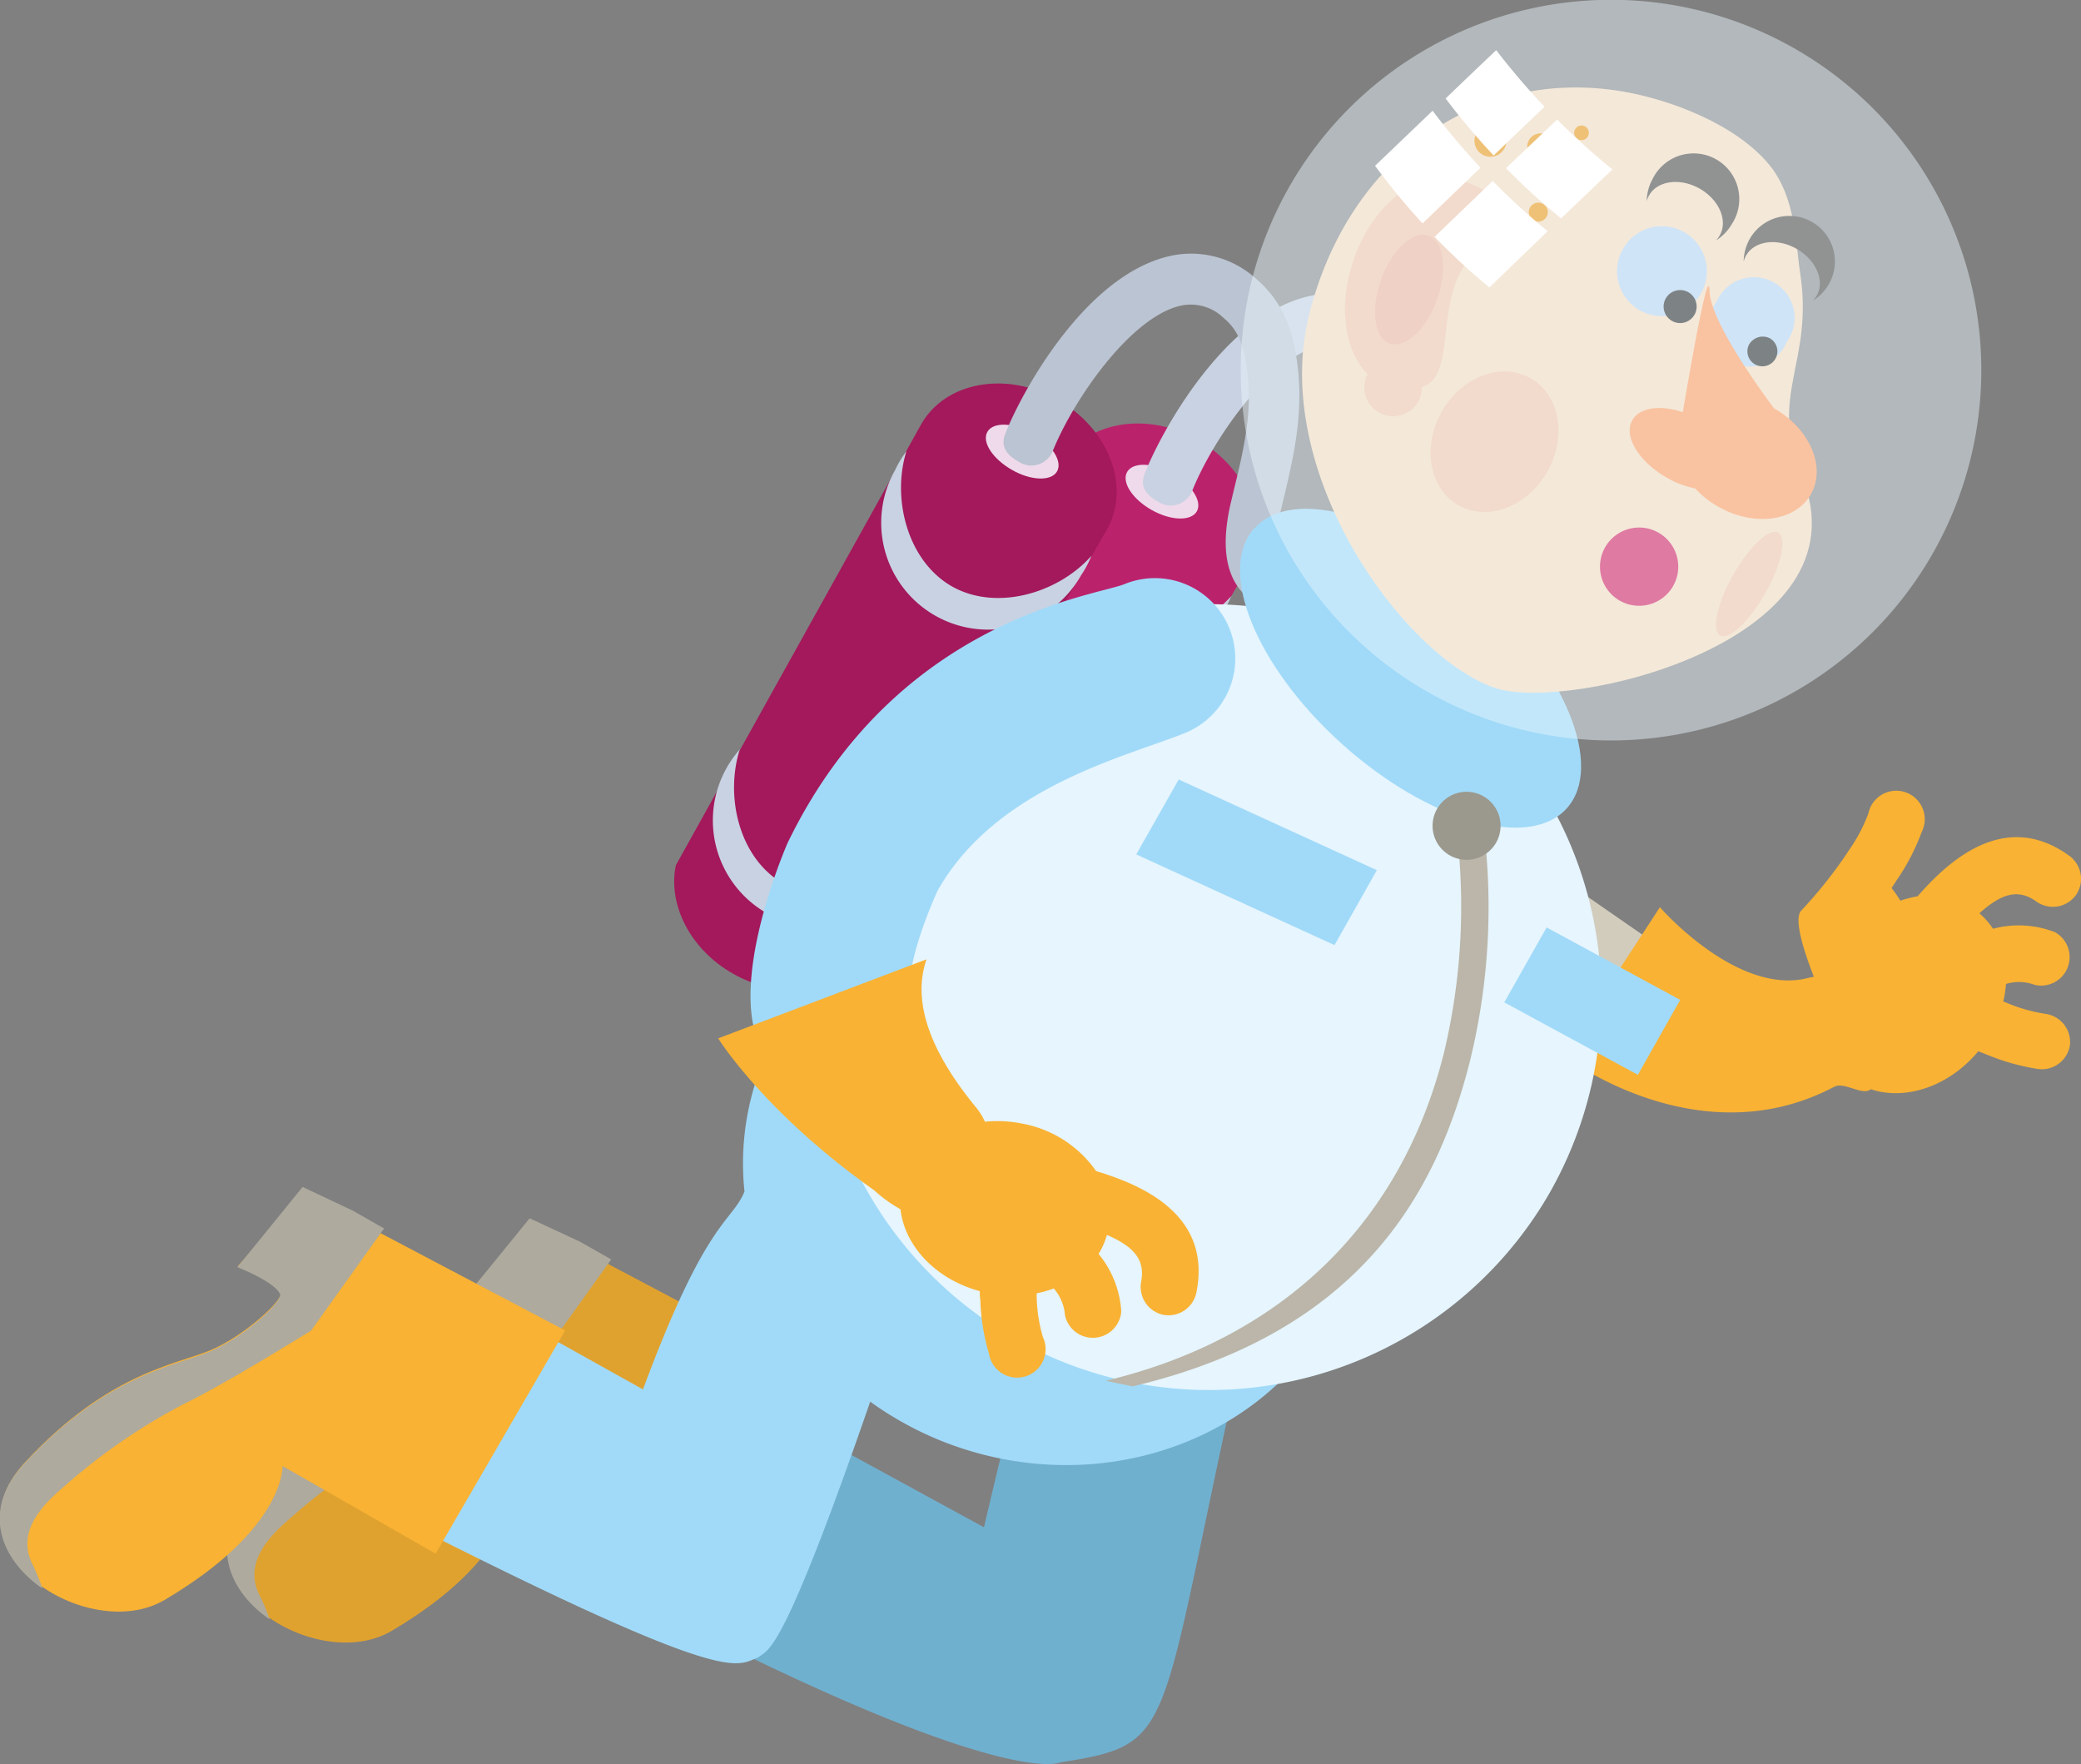 <svg xmlns="http://www.w3.org/2000/svg" viewBox="0 0 219.17 185.77"><rect x="0" y="0" width="219.17" height="185.77" fill="#808080" stroke="none"/><defs><style>.cls-1{fill:#e0a22f;}.cls-2{fill:#aeaa9e;}.cls-3{fill:#70b0cf;}.cls-4{fill:#a1daf8;}.cls-5{fill:#bb226c;}.cls-6{fill:#c9d2e2;}.cls-7{fill:#efdaeb;}.cls-8{fill:#a3195b;}.cls-9{fill:#bbc4d2;}.cls-10{fill:#d2ccbd;}.cls-11{fill:#f9b233;}.cls-12{fill:#e6f5fe;}.cls-13{fill:#ecc0b6;}.cls-14{fill:#fddcb9;}.cls-15{fill:#b8d4f1;}.cls-16{fill:#1d1d1b;}.cls-17{fill:#f9c3a1;}.cls-18{fill:#f6af95;}.cls-19{fill:#423a35;}.cls-20{fill:#d60b52;}.cls-21{fill:#f39200;}.cls-22{fill:#eaf6fe;opacity:0.47;}.cls-23{fill:#fff;}.cls-24{fill:#bbb6a9;}.cls-25{fill:#9b988d;}</style></defs><g id="Слой_2" data-name="Слой 2"><g id="Calque_1" data-name="Calque 1"><path class="cls-1" d="M83.43,143.37,69.79,166.88l-16.12-9.24s.31,6.58-12.42,14.11c-8,4.73-23.46-5.06-14.7-14.5S42.49,147,46,145.47s7.77-5.34,7.42-6.07c-.64-1.34-4.49-2.82-4.49-2.82l6.71-7.53L61,131.5Z"/><path class="cls-2" d="M27.29,167.9c-1.82-3.74,1.82-6.75,3.56-8.26a62.61,62.61,0,0,1,12.32-8.47c4.7-2.29,13.51-7.79,13.51-7.79l7.69-10.75-3.31-1.88-5.28-2.45-6.84,8.41s3.85,1.48,4.49,2.82c.35.72-3.73,4.52-7.42,6.06s-10.73,2.34-19.49,11.78c-4.69,5-2.44,10.2,1.88,13.17A19.7,19.7,0,0,0,27.29,167.9Z"/><path class="cls-3" d="M76.5,173.3c30.21,14.88,35.14,12.3,35.14,12.3,12.83-2,10-2.69,19.82-46.17L129.64,133l-4.38-1a24.39,24.39,0,0,0-9.72.22,21.48,21.48,0,0,0-2.83.81l-.66.24-.55.43c-1.25,1-1.81,1.43-7.87,27.14l-19.8-10.8-11,21.36Z"/><path class="cls-4" d="M119.2,94.59c-17.46-4.94-35.31,4.12-39.88,20.24a28.24,28.24,0,0,0-.91,10.65c-1.35,3.29-4,2.79-10.69,20.84l-15.16-8.46-14.09,20.3,4,2c32.42,16.47,34.8,15.47,36.91,14.58l.48-.21.36-.25c1-.69,2.9-2,11.43-26.67a35.19,35.19,0,0,0,11,5.33c17.47,4.94,35.32-4.12,39.88-20.24S136.67,99.53,119.2,94.59Z"/><path class="cls-5" d="M131.29,60c2.55-4.5.23-10.64-5.18-13.7s-11.86-1.88-14.41,2.62h0L85.89,95.34c-.85,4.11,1.5,8.83,6,11.4s9.79,2.15,12.88-.71l26.49-46Z"/><path class="cls-6" d="M115,66c-4.71-2.67-6.37-9.29-4.8-14.25a11.17,11.17,0,0,0-1.21,2,11.25,11.25,0,1,0,19.59,11.08,12.44,12.44,0,0,0,1.1-2.06C126.22,66.64,119.69,68.63,115,66Z"/><path class="cls-6" d="M97.26,97.3c-4.71-2.67-6.2-9.2-4.63-14.16a10.6,10.6,0,0,0-1.37,1.92,11.25,11.25,0,1,0,19.58,11.08,10.8,10.8,0,0,0,.94-2.16C108.34,97.88,102,100,97.26,97.3Z"/><path class="cls-7" d="M126.05,53.85c-.61,1.06-2.74,1-4.77-.15s-3.18-2.94-2.57-4,2.73-1,4.75.16S126.65,52.78,126.05,53.85Z"/><path class="cls-6" d="M147,67.75c-3-1.72-3.94-5.27-2.69-10.59l.34-1.44c1-4.08,1.89-7.93,1.44-12-.35-3.11-1-4.76-2.6-6.07a4.9,4.9,0,0,0-4.65-1.19c-5.23,1.32-11.21,9.94-13.34,15.39a2.43,2.43,0,0,1-3.51,1c-1.27-.72-2-1.59-1.42-3,1.61-4.12,8.18-16.37,17-18.59A10.15,10.15,0,0,1,147,33.6c3.29,2.78,4.09,6.37,4.44,9.52.55,5-.52,9.49-1.55,13.83l-.34,1.41c-1.07,4.59,0,4.84,1,5.08a2.65,2.65,0,0,1-1.23,5.15A8.46,8.46,0,0,1,147,67.75Z"/><path class="cls-8" d="M116.57,55.79c2.55-4.51.23-10.64-5.18-13.7S99.54,40.2,97,44.71h0L71.18,91.12c-.86,4.12,1.49,8.84,6,11.41s9.8,2.14,12.88-.71l26.49-46Z"/><path class="cls-6" d="M100.27,61.76c-4.71-2.67-6.37-9.29-4.8-14.25a11.13,11.13,0,0,0-1.2,2A11.25,11.25,0,1,0,113.85,60.6a10.87,10.87,0,0,0,1.1-2.07C111.51,62.43,105,64.42,100.27,61.76Z"/><path class="cls-6" d="M82.54,93.08c-4.7-2.66-6.2-9.19-4.63-14.15a11.11,11.11,0,0,0-1.37,1.92,11.25,11.25,0,1,0,20.52,8.92C93.62,93.67,87.25,95.75,82.54,93.08Z"/><path class="cls-7" d="M111.33,49.64c-.6,1.06-2.74,1-4.76-.16s-3.19-2.93-2.58-4,2.73-1,4.76.16S111.93,48.57,111.33,49.64Z"/><path class="cls-9" d="M132.32,63.54c-3-1.71-3.94-5.27-2.69-10.6l.34-1.43c1-4.08,1.89-7.93,1.44-12-.34-3.11-1-4.76-2.59-6.07a4.93,4.93,0,0,0-4.66-1.2c-5.23,1.33-11.21,10-13.34,15.4a2.43,2.43,0,0,1-3.51,1c-1.27-.72-2-1.59-1.42-3,1.61-4.12,8.19-16.37,17-18.6a10.17,10.17,0,0,1,9.37,2.29c3.29,2.78,4.09,6.38,4.44,9.53.55,5-.51,9.49-1.55,13.83l-.34,1.41c-1.07,4.59,0,4.84,1,5.08a2.64,2.64,0,1,1-1.23,5.14A8.24,8.24,0,0,1,132.32,63.54Z"/><path class="cls-10" d="M174.17,99.26,166.25,115c-25.9-3.73-30.3-21.28-32.46-23.87a8.46,8.46,0,0,1,13-10.84"/><path class="cls-11" d="M218,110.1a3,3,0,0,0-2.57-3.33,17,17,0,0,1-4.15-1.19l-.3-.11a10.93,10.93,0,0,0,.29-1.85,4.69,4.69,0,0,1,3,.09,3,3,0,0,0,2.14-5.55,10.56,10.56,0,0,0-6.51-.35,7.61,7.61,0,0,0-1.43-1.63c2.47-2.23,4.2-2.53,6-1.24a3,3,0,0,0,4.14-.64h0a3,3,0,0,0-.65-4.16c-6.78-4.94-12.72.48-16,4.25a12.13,12.13,0,0,0-1.82.46,12.66,12.66,0,0,0-.92-1.33l.5-.77a22.86,22.86,0,0,0,2.66-5.1,3,3,0,1,0-5.6-2,17,17,0,0,1-2,3.82,47.37,47.37,0,0,1-5.05,6.4c-.9.85.35,4.57,1.31,7a4.94,4.94,0,0,0-.53.1c-7.5,2-15.69-7.43-15.69-7.43l-10.18,15.61s14.14,10.92,28.54,3.3c1.06-.57,3,1,3.85.26,3.68,1.22,8.25-.3,11.32-4l.85.33a23.13,23.13,0,0,0,5.54,1.55A3,3,0,0,0,218,110.1Z"/><path class="cls-12" d="M163.19,125.65A41.38,41.38,0,1,1,147.72,69,41.54,41.54,0,0,1,163.19,125.65Z"/><rect class="cls-13" x="136.65" y="58.13" width="17.4" height="14.97" transform="translate(16.67 159.82) rotate(-60.5)"/><path class="cls-4" d="M132.12,55.61c-4,4.41.16,14.6,9.23,22.75S161,89.55,165,85.14s-.16-14.61-9.23-22.76-19.64-11.19-23.61-6.77"/><path class="cls-14" d="M157.44,72.44c-9.64-3.29-23.72-22.72-19.56-39.32S155.73,7,171,9.65c4.81.83,11.74,3.37,15.31,7.67,2.84,3.41,2.81,8.39,3.26,11.27,1.52,9.68-3.39,12.84.19,21.53C197,67.6,165.11,75.06,157.44,72.44"/><path class="cls-15" d="M180.77,31.8a4.29,4.29,0,1,0,7.42,4.2,4.29,4.29,0,1,0-7.42-4.2"/><path class="cls-16" d="M184.17,36.36a1.58,1.58,0,1,0,2.22-.74,1.66,1.66,0,0,0-2.22.74"/><path class="cls-15" d="M170.92,26.23a4.73,4.73,0,1,0,6.44-1.79,4.72,4.72,0,0,0-6.44,1.79"/><path class="cls-16" d="M175.44,31.42a1.74,1.74,0,1,0,2.37-.65,1.75,1.75,0,0,0-2.37.65"/><path class="cls-17" d="M151.83,43.37c-2.09,3.7-1.29,8.11,1.78,9.85s7.27.15,9.36-3.55,1.3-8.11-1.78-9.85-7.27-.15-9.36,3.55"/><path class="cls-17" d="M182.53,60.54c-1.69,3-2.3,5.85-1.37,6.38s3.07-1.46,4.77-4.46,2.3-5.84,1.36-6.37-3.07,1.46-4.76,4.45"/><path class="cls-17" d="M142.62,27.16c2.16-6,7.21-9.65,11.28-8.18,8.33,3,1.5,5-.66,11-1.53,4.27-.42,9.89-3.49,10.78a3.32,3.32,0,0,1-.17,1.07,3,3,0,0,1-5.71-2.05c0-.13.12-.25.18-.37-2.49-2.47-3.17-7.35-1.43-12.2"/><path class="cls-18" d="M145.46,29.43c-1.13,3.14-.73,6.17.89,6.75s3.87-1.48,5-4.63.73-6.16-.9-6.74-3.86,1.48-5,4.62"/><path class="cls-19" d="M191.34,31.13c.88-1.55-.07-3.76-2.13-4.93s-4.44-.84-5.32.72a2.7,2.7,0,0,0-.25.61,5,5,0,0,1,.63-2.35,4.8,4.8,0,1,1,8.36,4.72,5,5,0,0,1-1.69,1.76,2.63,2.63,0,0,0,.4-.53"/><path class="cls-19" d="M181.12,24.79c.89-1.56-.07-3.77-2.12-4.93s-4.44-.84-5.32.72a2.24,2.24,0,0,0-.25.6,5,5,0,0,1,.63-2.35,4.81,4.81,0,1,1,8.36,4.73,5,5,0,0,1-1.69,1.76,2.9,2.9,0,0,0,.39-.53"/><path class="cls-4" d="M96.42,106.06c-2.22-2.46,2.32-12.25,2.32-12.25,6.2-11,20-14.15,26.09-16.63a8.46,8.46,0,0,0-6.39-15.67c-3.13,1.27-24.09,3.7-35.49,27.26,0,0-7.56,17.16-1.64,23.22"/><polygon class="cls-4" points="119.67 89.98 140.55 99.53 145.01 91.64 124.14 82.09 119.67 89.98"/><path class="cls-20" d="M176.22,61.7a4.12,4.12,0,1,1-1.56-5.61A4.12,4.12,0,0,1,176.22,61.7Z"/><path class="cls-21" d="M162.9,22.8a1,1,0,1,1-.36-1.31A1,1,0,0,1,162.9,22.8Z"/><path class="cls-21" d="M163.44,16.1a1.38,1.38,0,1,1-.52-1.87A1.39,1.39,0,0,1,163.44,16.1Z"/><path class="cls-21" d="M154.35,16.06l-.34.6.34-.6.34-.59Z"/><path class="cls-21" d="M158.43,15.66a1.68,1.68,0,1,1-.63-2.29A1.67,1.67,0,0,1,158.43,15.66Z"/><path class="cls-21" d="M167.24,14.37a.78.78,0,0,1-1.06.29.77.77,0,0,1-.29-1.05.77.77,0,0,1,1.35.76Z"/><path class="cls-22" d="M203.64,58.14A39,39,0,1,1,188.92,5.06,39,39,0,0,1,203.64,58.14Z"/><path class="cls-17" d="M186.84,43s-6.7-8.79-6.79-12.35c-.08-2.91-1.83,6.93-2.82,12.76-2.36-.79-4.54-.52-5.3.82-1,1.69.69,4.42,3.66,6.1a9.74,9.74,0,0,0,2.95,1.11A9.82,9.82,0,0,0,181,53.38c3.75,2.13,8.11,1.53,9.73-1.34S190.6,45.13,186.84,43Z"/><path class="cls-23" d="M162.67,11.24q-2.53,2.41-5.36,5.13a71.42,71.42,0,0,1-5.06-6c1.87-1.8,3.65-3.49,5.33-5.09A74.83,74.83,0,0,0,162.67,11.24Z"/><path class="cls-23" d="M150.88,11.66a73.07,73.07,0,0,0,5.05,6l-6.11,5.87a73.85,73.85,0,0,1-5-6.07Z"/><path class="cls-23" d="M169.82,17.84,164.41,23a70.9,70.9,0,0,1-5.8-5.29L164,12.59A72.83,72.83,0,0,0,169.82,17.84Z"/><path class="cls-23" d="M163,24.35l-6.14,5.92a71.12,71.12,0,0,1-5.77-5.33l6.12-5.88A72.61,72.61,0,0,0,163,24.35Z"/><path class="cls-24" d="M119.29,146l-2.83-.59c18.77-4.49,31.15-16.79,35.6-34.47a66.25,66.25,0,0,0,1.07-25.49l2.81-.54a68,68,0,0,1-1.1,26.73C151.58,124.6,144.08,140.13,119.29,146Z"/><polygon class="cls-4" points="158.43 105.56 172.5 113.19 176.96 105.3 162.89 97.67 158.43 105.56"/><path class="cls-25" d="M151.34,85.21a3.58,3.58,0,1,0,4.88-1.36,3.57,3.57,0,0,0-4.88,1.36"/><path class="cls-11" d="M75.64,109.35s4.81,7.78,16.43,16a14.75,14.75,0,0,0,2.77,2c.43,3.85,3.7,7.37,8.35,8.62,0,.28,0,.58.06.91a22,22,0,0,0,.91,5.68,3,3,0,1,0,5.67-1.77,16.42,16.42,0,0,1-.65-4.27c0-.11,0-.22,0-.32a12,12,0,0,0,1.8-.51,4.78,4.78,0,0,1,1.18,2.8,3,3,0,0,0,5.93-.38,10.51,10.51,0,0,0-2.39-6.06,7.52,7.52,0,0,0,.88-2c3.06,1.32,4,2.76,3.61,4.91a3,3,0,0,0,2.31,3.5h0a3,3,0,0,0,3.5-2.33c1.66-8.22-5.74-11.35-10.56-12.8a12.14,12.14,0,0,0-7.78-5,13.11,13.11,0,0,0-3.93-.2,6.63,6.63,0,0,0-1-1.59c-4.92-6-6.65-11.2-5.15-15.51"/><path class="cls-11" d="M59.52,140.11,45.88,163.62l-16.12-9.23s.31,6.58-12.42,14.1c-8,4.73-23.46-5.06-14.7-14.5s15.94-10.3,19.49-11.78,7.77-5.34,7.42-6.07c-.64-1.34-4.48-2.82-4.48-2.82l6.7-7.53L37,128.24Z"/><path class="cls-2" d="M3.38,164.64c-1.82-3.73,1.82-6.75,3.56-8.26a62.61,62.61,0,0,1,12.32-8.47c4.7-2.28,13.51-7.79,13.51-7.79l7.68-10.75-3.3-1.88L31.87,125,25,133.45s3.85,1.48,4.49,2.82c.35.73-3.73,4.52-7.42,6.07s-10.73,2.34-19.49,11.77c-4.69,5-2.44,10.2,1.88,13.17A21.13,21.13,0,0,0,3.38,164.64Z"/></g></g></svg>